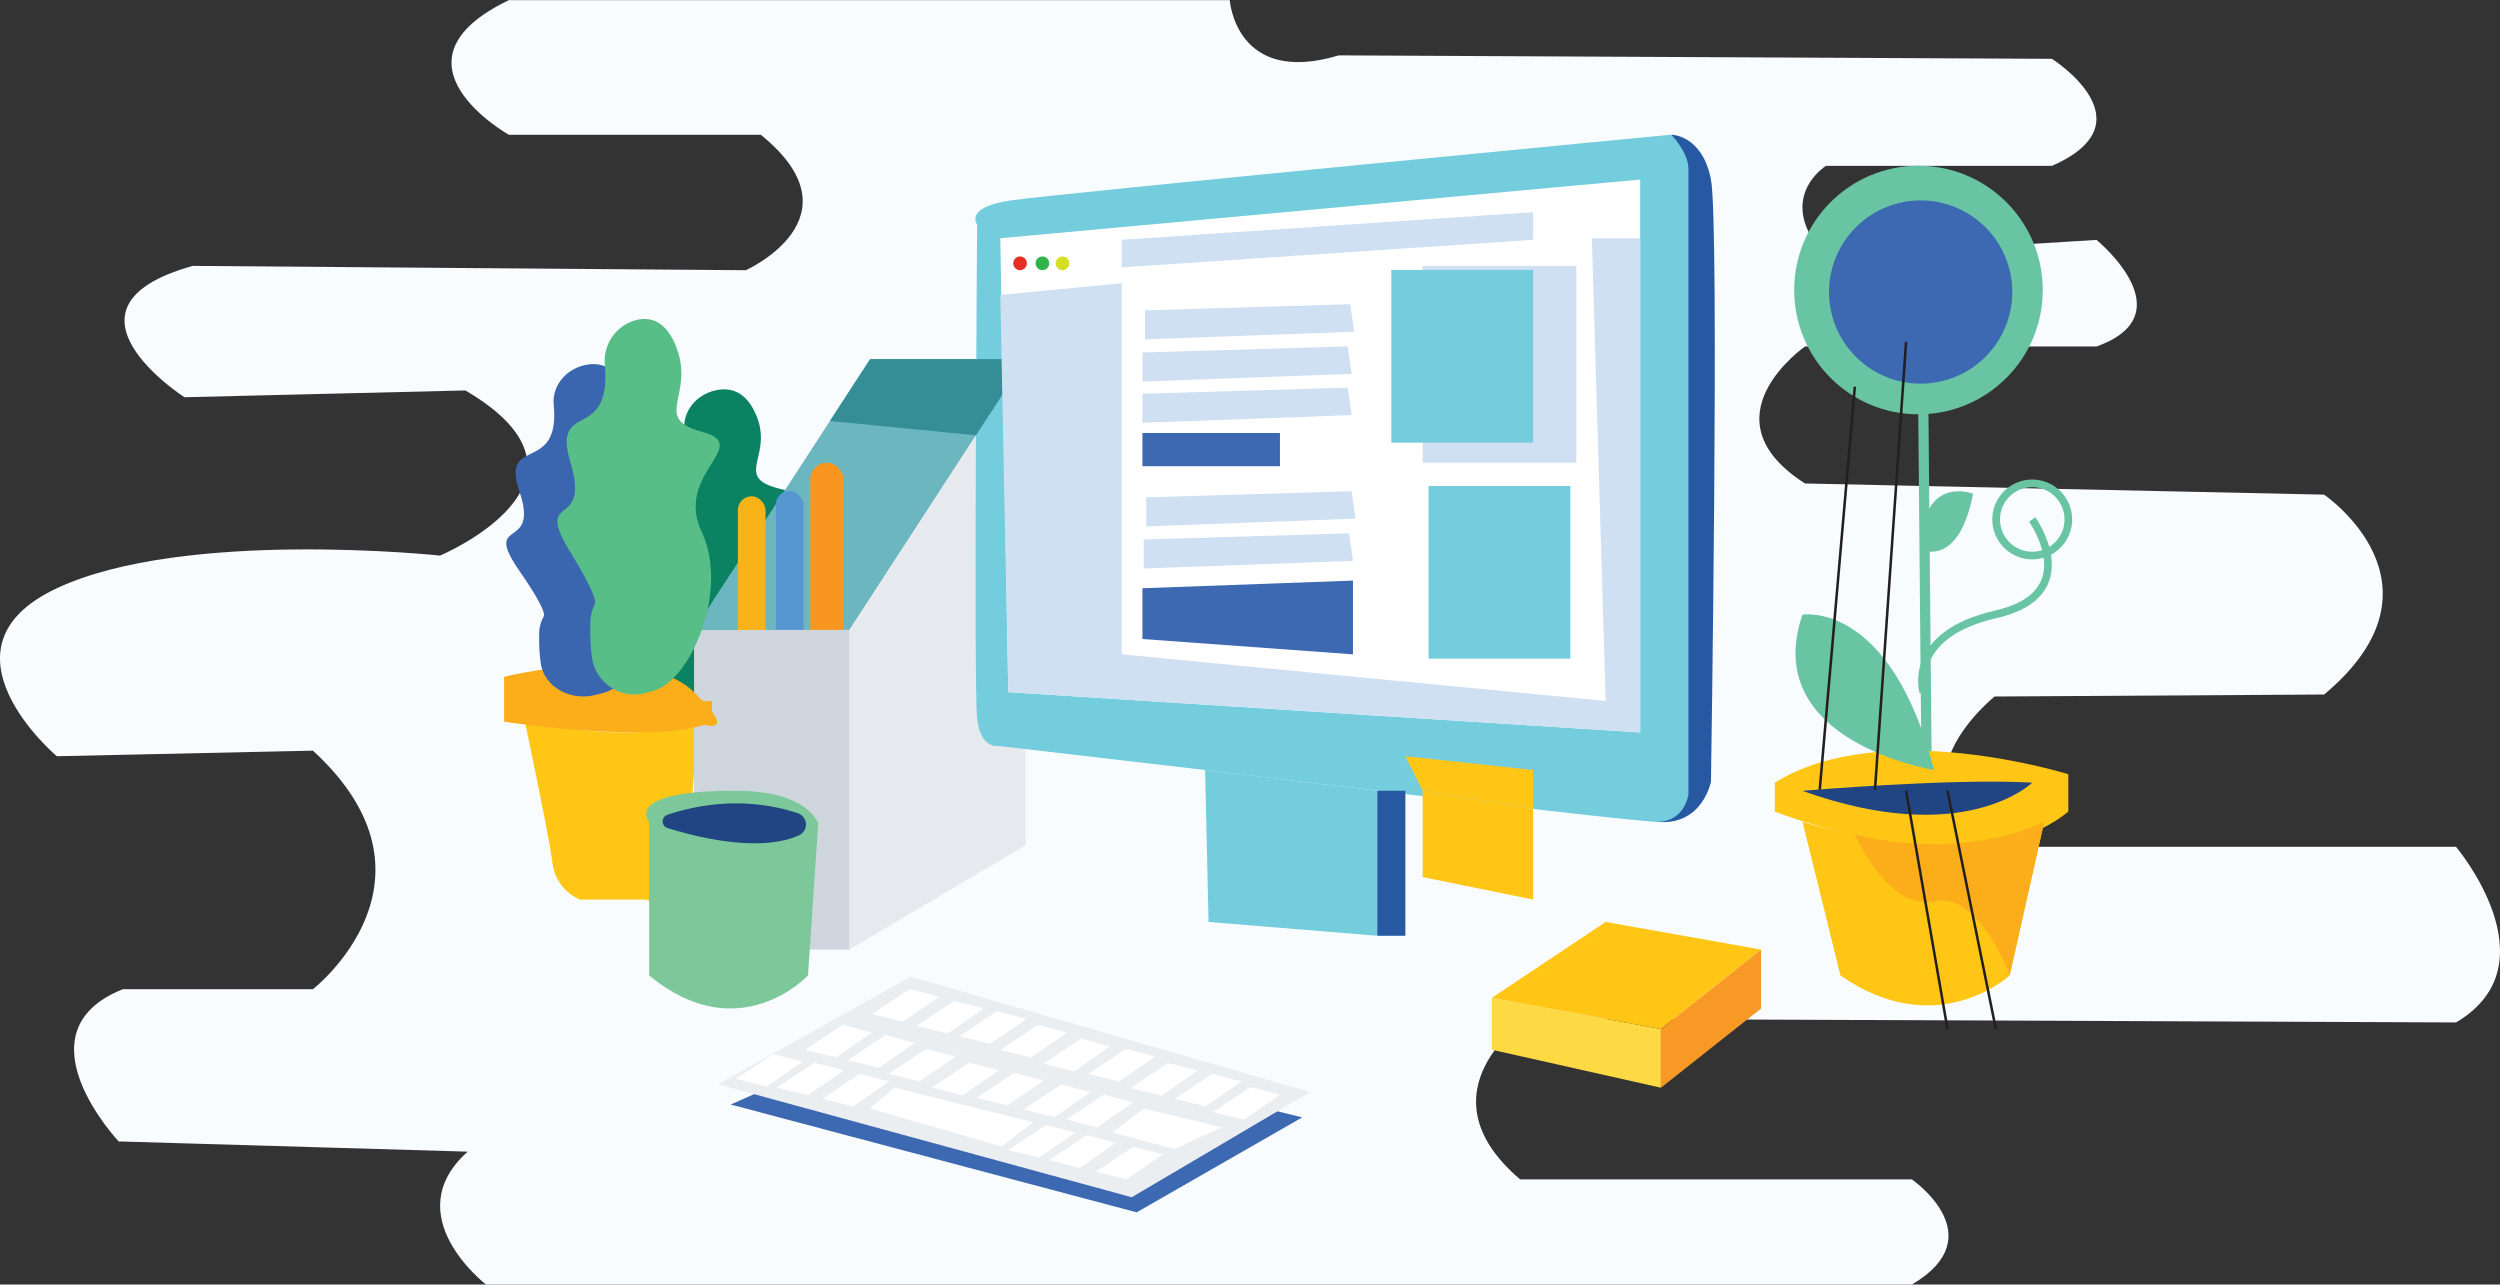 <svg id="Layer_1" data-name="Layer 1" xmlns="http://www.w3.org/2000/svg" viewBox="0 0 978.38 502.7"><rect x="0" y="0" width="978.38" height="502.7" fill="#333333" stroke="none"/><defs><style>.cls-1{fill:#f8fcff;}.cls-2{fill:#0b8262;}.cls-3{fill:#6cb7bf;}.cls-12,.cls-4{fill:#68c4a3;}.cls-5{fill:#2759a3;}.cls-6{fill:#e6e9ed;}.cls-7{fill:#73cddd;}.cls-8{fill:#fdd943;}.cls-9{fill:#ffc615;}.cls-10{fill:#f89925;}.cls-11,.cls-13,.cls-19,.cls-30{fill:none;}.cls-11,.cls-12,.cls-13{stroke:#68c4a3;}.cls-11,.cls-12,.cls-13,.cls-30{stroke-miterlimit:10;}.cls-11{stroke-width:4px;}.cls-13{stroke-width:3px;}.cls-14{fill:#3d68b2;}.cls-15{fill:#ebeef1;}.cls-16{fill:#fff;}.cls-17{fill:#358d96;}.cls-18{fill:#cfe0f3;}.cls-20{fill:#f89620;}.cls-21{fill:#f8b319;}.cls-22{fill:#5696d1;}.cls-23{fill:#fbae1a;}.cls-24{fill:#cfd5dc;}.cls-25{fill:#7cc89a;}.cls-26{fill:#204582;}.cls-27{fill:#e72e25;}.cls-28{fill:#d4de25;}.cls-29{fill:#30b44a;}.cls-30{stroke:#231f20;}.cls-31{fill:#3a66b0;}.cls-32{fill:#58be88;}</style></defs><title>computer</title><path class="cls-1" d="M-750.37,371.65s-50-42.28,0-65.73,150-12.79,150-12.79,69.86-29.41,9.92-64.63l-109.95,2.66s-54.85-35.18,3.23-51.4l216.46,1.69s45.9-20.61,5.87-53h-98.6s-50.51-28.38,0-52.7h282.11s2.32,33.78,42.66,21.62l279.1,1.35s39.19,24.77,0,41.89H-58s-20.71,12.89,0,35.5l105.89-6.52s35.49,29,0,41.71H-66.2s-40.2,27.91,0,53.61l203.15,4.37s51.63,35.11,0,78.22L8,348.28s-43.69,34.82-.13,58.82H188.58s38.72,45.89,0,68.73L-175,474.35s-43,28.53-2.69,62.91H-24.38s32.27,22.22,0,41.14h-558s-35.12-27-7.18-52l-136.59-4s-40.33-42.75,1.61-59.57h74.41s55.05-42.87,0-93.36Z" transform="translate(772.59 -75.7)"/><path class="cls-2" d="M-509.79,345.38a66.81,66.81,0,0,1-.66-11,14.39,14.39,0,0,1,1.76-7.51c.59-.95-.42-4.72-9.5-17.88-14.86-21.53,8.11-7.18,0-31.1-7.47-22.06,16.06-6.46,13.43-33.89-.68-7.05,4.36-13.73,12.1-15.51,5.26-1.2,11-.06,15,7.55,9.46,17.92-9.46,26.29,10.81,31.08s-10.81,14.36,0,34.69-4.33,51.44-18.72,55l-3,.75C-498.36,360-508.42,354.31-509.79,345.38Z" transform="translate(772.59 -75.7)"/><polygon class="cls-3" points="271.62 246.53 324.79 164.76 340.54 140.54 401.35 140.54 381.96 170.36 332.43 246.53 271.62 246.53"/><circle class="cls-4" cx="750.8" cy="113.51" r="48.64"/><path class="cls-5" d="M-118.54,128.41s12.16,0,15.54,17.57,0,235.6,0,235.6-3.26,17.34-20.95,15.75S-118.54,128.41-118.54,128.41Z" transform="translate(772.59 -75.7)"/><polygon class="cls-6" points="401.35 330.76 332.43 371.62 332.43 246.53 401.35 140.54 401.35 330.76"/><path class="cls-7" d="M-301,377.05l-81.08-9.46s-6.76,1.35-8.11-10.81,0-193.24,0-193.24-5.41-6.76,13.51-9.46,258.11-25.68,258.11-25.68,6.76,6.76,6.76,13.51V386.51s-1.35,10.81-12.16,10.81S-301,377.05-301,377.05Z" transform="translate(772.59 -75.7)"/><polygon class="cls-8" points="583.78 390.54 583.78 410.81 650 425.68 650 402.7 583.78 390.54"/><polygon class="cls-9" points="689.19 371.62 628.38 360.81 583.78 390.54 650 402.7 689.19 371.62"/><polygon class="cls-10" points="689.19 394.7 689.19 371.62 650 402.7 650 425.68 689.19 394.7"/><polygon class="cls-7" points="472.97 360.81 471.62 301.35 538.99 309.46 538.99 366.22 472.97 360.81"/><rect class="cls-5" x="538.99" y="309.46" width="11.01" height="56.76"/><polygon class="cls-9" points="600 352.06 556.76 343.24 556.76 309.46 600 316.6 600 352.06"/><path class="cls-9" d="M-52.32,457.46l-14.86-60.14s52.7,17.57,94.59,0L13.89,457.46S-14.49,483.81-52.32,457.46Z" transform="translate(772.59 -75.7)"/><path class="cls-9" d="M-519.69,427.77h-25.87a17.81,17.81,0,0,1-10.81-14.23c-1.35-10.81-10.81-55.41-10.81-55.41s44.59,9.46,66.22,0v18.92S-503.28,435.24-519.69,427.77Z" transform="translate(772.59 -75.7)"/><line class="cls-11" x1="754.05" y1="309.46" x2="752.7" y2="160.81"/><path class="cls-12" d="M-1,269.24s-19.67-7-18.92,21.33C-19.89,290.57-6.38,296.55-1,269.24Z" transform="translate(772.59 -75.7)"/><circle class="cls-13" cx="795.32" cy="203.29" r="14.13"/><path class="cls-13" d="M-19.91,346.59s-6.74-22.48,28.4-30.47S22.72,279,22.72,279" transform="translate(772.59 -75.7)"/><polygon class="cls-14" points="444.85 474.45 285.97 432.26 358.36 400.13 509.61 437.29 444.85 474.45"/><polygon class="cls-15" points="442.91 468.55 281.03 424.36 356.43 382.23 512.67 427.39 442.91 468.55"/><polygon class="cls-16" points="340.43 433.78 350 425.68 404.35 439.19 391.89 448.65 340.43 433.78"/><polygon class="cls-16" points="287.95 422.24 302.65 412.49 314.11 415.49 300.03 425.24 287.95 422.24"/><polygon class="cls-16" points="382.27 429.62 396.97 419.87 408.43 422.87 394.35 432.62 382.27 429.62"/><polygon class="cls-16" points="364.64 425.62 379.34 415.87 390.8 418.87 376.72 428.62 364.64 425.62"/><polygon class="cls-16" points="347.81 420.24 362.51 410.49 373.97 413.49 359.89 423.24 347.81 420.24"/><polygon class="cls-16" points="341.27 396.85 355.97 387.09 367.43 390.09 353.35 399.85 341.27 396.85"/><polygon class="cls-16" points="331.83 414.87 346.53 405.11 357.99 408.11 343.91 417.87 331.83 414.87"/><polygon class="cls-16" points="315.11 410.83 329.81 401.08 341.27 404.08 327.19 413.83 315.11 410.83"/><polygon class="cls-17" points="340.54 140.54 324.79 164.76 381.96 170.36 401.35 140.54 340.54 140.54"/><polygon class="cls-16" points="321.75 430 336.45 420.24 347.91 423.24 333.83 433 321.75 430"/><polygon class="cls-16" points="304.03 425.62 318.73 415.87 330.19 418.87 316.11 428.62 304.03 425.62"/><polygon class="cls-16" points="425.93 420.26 440.63 410.5 452.09 413.5 438.01 423.26 425.93 420.26"/><polygon class="cls-16" points="408.3 416.26 423 406.5 434.46 409.5 420.38 419.26 408.3 416.26"/><polygon class="cls-16" points="391.47 410.88 406.18 401.12 417.63 404.12 403.55 413.88 391.47 410.88"/><polygon class="cls-16" points="375.49 405.5 390.2 395.75 401.65 398.75 387.57 408.5 375.49 405.5"/><polygon class="cls-16" points="358.77 401.47 373.47 391.71 384.93 394.71 370.85 404.47 358.77 401.47"/><polygon class="cls-16" points="459.68 430 474.38 420.24 485.84 423.24 471.76 433 459.68 430"/><polygon class="cls-16" points="442.46 425.77 457.16 416.01 468.62 419.01 454.54 428.77 442.46 425.77"/><polygon class="cls-16" points="417.32 438.18 432.02 428.42 443.48 431.42 429.4 441.18 417.32 438.18"/><polygon class="cls-16" points="400.59 434.15 415.3 424.39 426.75 427.39 412.67 437.15 400.59 434.15"/><polygon class="cls-16" points="435.4 443.18 447.71 433.8 478.08 441.18 459.68 449.69 435.4 443.18"/><polygon class="cls-16" points="391.47 93.24 641.89 70.27 641.89 286.64 394.59 270.88 391.47 93.24"/><polygon class="cls-16" points="410.51 454.04 425.21 444.28 436.67 447.28 422.59 457.04 410.51 454.04"/><polygon class="cls-16" points="428.83 458.56 443.53 448.81 454.99 451.81 440.91 461.56 428.83 458.56"/><polygon class="cls-16" points="474.75 435.18 489.45 425.42 500.91 428.42 486.83 438.18 474.75 435.18"/><polygon class="cls-16" points="394.59 450.04 409.3 440.28 420.75 443.28 406.67 453.04 394.59 450.04"/><polygon class="cls-9" points="550 295.95 600 301.35 600 316.6 556.76 309.46 550 295.95"/><rect class="cls-16" x="556.76" y="192.77" width="60.14" height="63.31"/><rect class="cls-18" x="556.76" y="104.05" width="60.14" height="77.03"/><polygon class="cls-18" points="622.97 93.24 641.89 93.24 641.89 286.64 394.59 270.88 391.47 115.46 439.01 110.81 439.01 256.08 628.38 274.32 622.97 93.24"/><polygon class="cls-18" points="439.01 93.84 439.01 104.65 600 93.84 600 83.03 439.01 93.84"/><polygon class="cls-18" points="448.09 121.46 448.09 132.81 529.99 129.81 528.43 119.05 448.09 121.46"/><polygon class="cls-19" points="447.09 434.46 447.09 445.81 528.99 442.81 527.43 432.05 447.09 434.46"/><polygon class="cls-19" points="447.09 434.46 447.09 445.81 528.99 442.81 527.43 432.05 447.09 434.46"/><polygon class="cls-19" points="447.09 434.46 447.09 445.81 528.99 442.81 527.43 432.05 447.09 434.46"/><polygon class="cls-18" points="447.09 137.96 447.09 149.31 528.99 146.31 527.43 135.55 447.09 137.96"/><polygon class="cls-18" points="447.09 154.09 447.09 165.45 528.99 162.45 527.43 151.69 447.09 154.09"/><circle class="cls-14" cx="-20.96" cy="189.99" r="35.85" transform="translate(731.69 -75.81) rotate(-12.29)"/><rect class="cls-19" x="309.7" y="179.48" width="10.81" height="108.78" rx="5.41" ry="5.41"/><rect class="cls-20" x="317.11" y="181.08" width="13.08" height="89.8" rx="6.54" ry="6.54"/><rect class="cls-21" x="288.77" y="194.22" width="10.81" height="108.78" rx="5.41" ry="5.41"/><rect class="cls-22" x="303.62" y="192.13" width="10.81" height="108.78" rx="5.41" ry="5.41"/><path class="cls-9" d="M36.85,378.7S-36.11,355.82-78,382v11.31s77,31.09,114.85,0Z" transform="translate(772.59 -75.7)"/><path class="cls-23" d="M13.89,457.46S2,424.4-15.7,428.43s-31-26.18-31-26.18,39,11.29,74.11-4.93Z" transform="translate(772.59 -75.7)"/><rect class="cls-7" x="544.49" y="105.65" width="55.51" height="67.57"/><polygon class="cls-18" points="448.59 194.63 448.59 205.98 530.49 202.98 528.93 192.22 448.59 194.63"/><polygon class="cls-18" points="447.59 211.13 447.59 222.48 529.49 219.48 527.93 208.72 447.59 211.13"/><rect class="cls-7" x="559.07" y="190.2" width="55.51" height="67.57"/><rect class="cls-24" x="271.62" y="246.53" width="60.81" height="125.1"/><path class="cls-25" d="M-518.54,457.46V397.32s-10.81-12.16,33.78-12.16c33.41,0,32.95,17.5,32.43,12.16l-4.05,60.14S-483.41,486.51-518.54,457.46Z" transform="translate(772.59 -75.7)"/><path class="cls-26" d="M-511.32,399.78c12,3.71,36.07,9.63,51.39,2.85a4.67,4.67,0,0,0-.47-8.69c-10-3.33-28.45-6.91-51,.64A2.73,2.73,0,0,0-511.32,399.78Z" transform="translate(772.59 -75.7)"/><path class="cls-26" d="M22.72,382s-26.4,26-89.91,3.19C-67.19,385.16-7.63,380.14,22.72,382Z" transform="translate(772.59 -75.7)"/><path class="cls-4" d="M-67.19,316.24s34.36-5.72,51.49,60.81C-15.7,377.05-84.24,365.94-67.19,316.24Z" transform="translate(772.59 -75.7)"/><rect class="cls-14" x="447.09" y="169.45" width="53.82" height="13.01"/><polygon class="cls-14" points="529.49 256.08 447.09 250.08 447.09 230.21 529.49 227.21 529.49 256.08"/><ellipse class="cls-27" cx="399.2" cy="103.05" rx="2.67" ry="2.69"/><ellipse class="cls-28" cx="415.82" cy="103.05" rx="2.67" ry="2.69"/><ellipse class="cls-29" cx="407.95" cy="103.05" rx="2.67" ry="2.69"/><line class="cls-30" x1="781.08" y1="402.7" x2="762.16" y2="309.46"/><line class="cls-30" x1="762.16" y1="402.7" x2="745.95" y2="309.46"/><line class="cls-30" x1="733.78" y1="309.07" x2="745.95" y2="133.81"/><line class="cls-30" x1="725.89" y1="151.35" x2="712.16" y2="309.07"/><path class="cls-23" d="M-575.3,340.57s54.05-13.64,74.32,6,0,11.55,0,11.55S-576.65,354.08-575.3,340.57Z" transform="translate(772.59 -75.7)"/><path class="cls-31" d="M-560.92,335.5a66.81,66.81,0,0,1-.66-11,14.39,14.39,0,0,1,1.76-7.51c.59-.95-.42-4.72-9.5-17.88-14.86-21.53,8.11-7.18,0-31.1-7.47-22.06,16.06-6.46,13.43-33.89-.68-7.05,4.36-13.73,12.1-15.51,5.26-1.2,11-.06,15,7.55,9.46,17.92-9.46,26.29,10.81,31.08s-10.81,14.36,0,34.69-4.33,51.44-18.72,55l-3,.75C-549.49,350.15-559.55,344.42-560.92,335.5Z" transform="translate(772.59 -75.7)"/><path class="cls-32" d="M-540.92,333a85.12,85.12,0,0,1-.66-12.41,18,18,0,0,1,1.76-8.49c.59-1.07-.42-5.34-9.5-20.2-14.86-24.32,8.11-8.11,0-35.14-7.47-24.92,16.06-7.29,13.43-38.29A16.58,16.58,0,0,1-523.79,201c5.26-1.36,11-.07,15,8.53,9.46,20.24-9.46,29.7,10.81,35.11s-10.81,16.22,0,39.19-4.33,58.11-18.72,62.16l-3,.85A16.79,16.79,0,0,1-540.92,333Z" transform="translate(772.59 -75.7)"/><path class="cls-23" d="M-575.3,340.57v17.57s61.37,9.46,81.36,0V350S-565.84,354.08-575.3,340.57Z" transform="translate(772.59 -75.7)"/></svg>